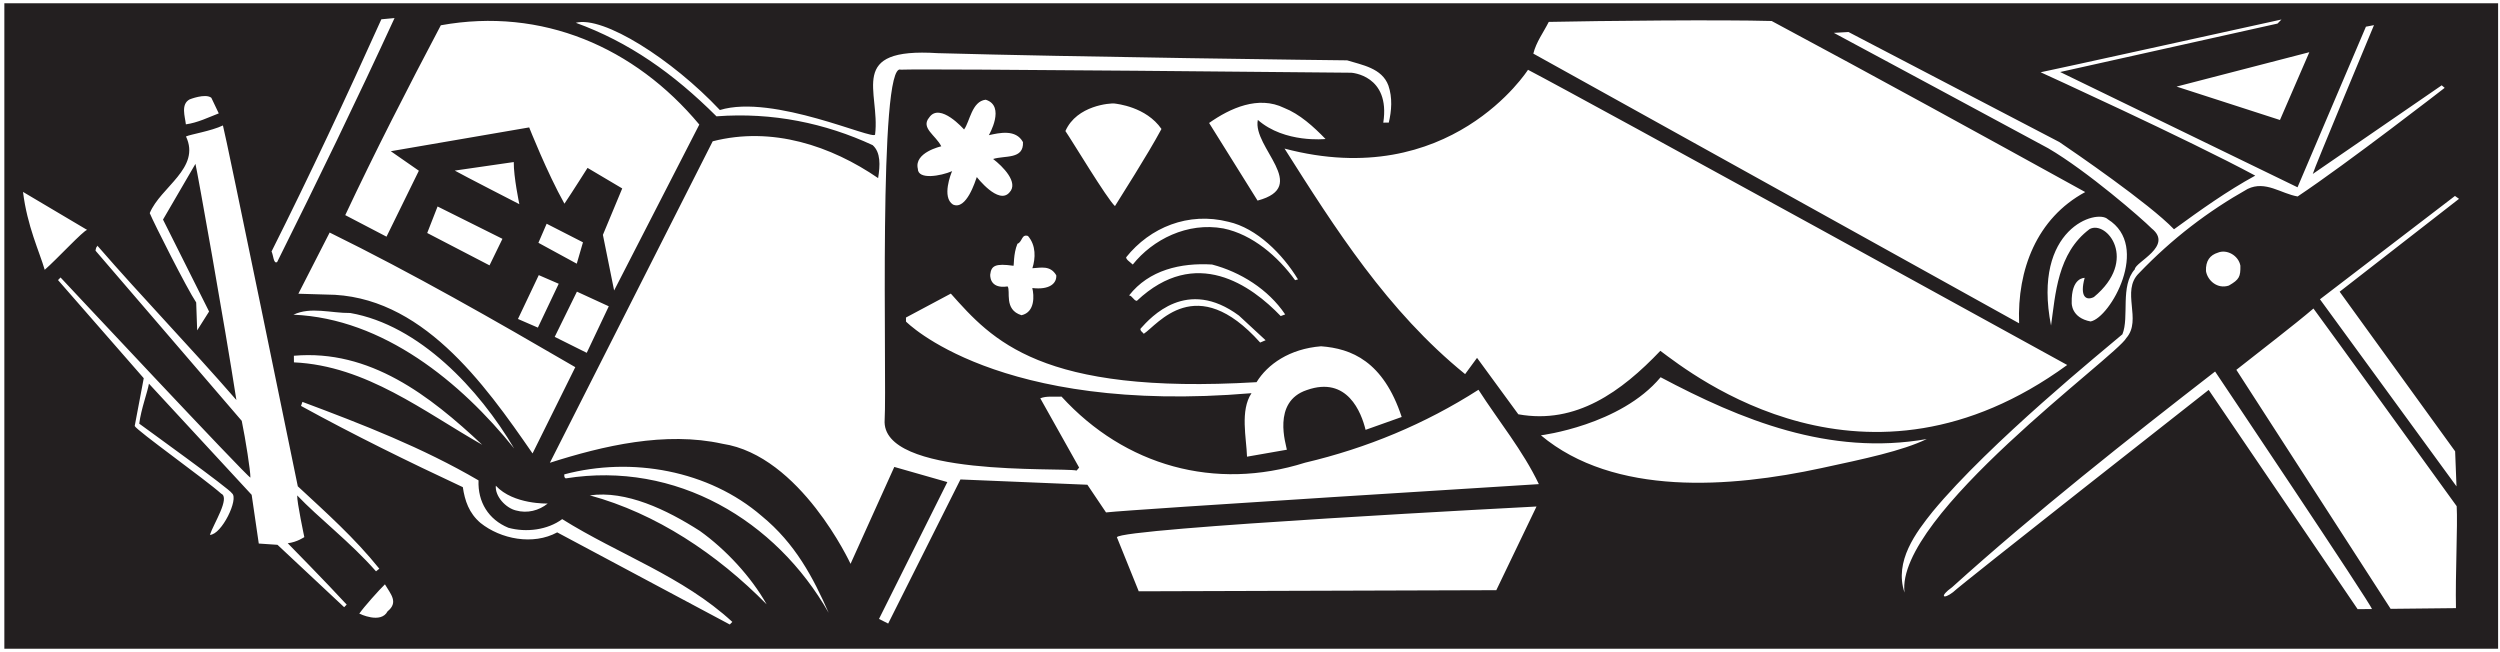 <?xml version="1.0" encoding="UTF-8"?>
<svg xmlns="http://www.w3.org/2000/svg" xmlns:xlink="http://www.w3.org/1999/xlink" width="510pt" height="133pt" viewBox="0 0 510 133" version="1.1">
<g id="surface1">
<path style=" stroke:none;fill-rule:nonzero;fill:rgb(13.73%,12.16%,12.549%);fill-opacity:1;" d="M 0.887 0.664 L 0.887 132.336 L 509.613 132.336 L 509.613 0.664 Z M 315.945 4.469 C 326.074 4.25 351.344 3.988 361.422 4.285 C 382.938 15.809 403.941 27.355 425.387 39.18 C 415.492 44.52 411.484 55.035 411.898 65.953 L 312.797 10.938 C 313.398 8.539 314.848 6.652 315.945 4.469 Z M 427.152 60.598 C 436.297 53.035 429.777 44.867 426.289 46.727 C 419.68 51.656 419.32 60.113 418.41 66.41 C 414.52 46.551 427.816 42.559 430.012 44.742 C 438.789 50.207 430.477 64.836 426.484 65.578 C 422.496 64.836 422.629 61.801 422.629 61.801 C 422.496 56.523 425.27 56.688 425.27 56.688 C 424.242 60.434 425.488 61.426 427.152 60.598 Z M 142.66 25.41 L 125.281 59.258 L 122.992 47.91 L 126.934 38.441 L 119.859 34.25 C 119.859 34.25 116.707 39.234 115.145 41.555 C 111.609 35.246 107.953 25.992 107.953 25.992 L 79.723 30.848 L 85.449 34.828 L 78.848 48.281 L 70.43 43.887 C 76.434 31.105 83.18 17.945 89.93 5.156 C 110.543 1.426 129.48 9.609 142.66 25.41 Z M 59.867 64.199 C 63.363 62.516 67.57 63.895 71.457 63.852 C 85.551 66.328 97.73 79.367 104.887 91.488 C 94.051 77.984 78.203 64.98 59.867 64.199 Z M 98.371 90.734 C 86.555 84.047 74.711 74.594 59.965 73.922 L 59.953 72.574 C 75.426 71.219 87.645 80.668 98.371 90.734 Z M 101.148 99.086 C 104.738 102.965 111.738 102.719 111.738 102.719 C 109.957 104.156 107.566 104.781 105.242 104.129 C 103.188 103.629 100.949 101.258 101.148 99.086 Z M 108.641 92.5 C 98.691 78.086 85.859 60.113 66.555 60.09 L 60.867 59.922 L 67.25 47.438 C 84.242 55.789 100.801 65.27 117.359 74.902 Z M 109.91 56.125 L 113.977 57.887 L 109.727 66.832 L 105.664 65.07 Z M 109.836 49.531 L 111.516 45.641 L 118.926 49.43 L 117.66 53.793 Z M 92.77 34.801 L 104.809 33.059 C 104.766 36.051 105.945 41.652 105.945 41.652 C 105.945 41.652 94.32 35.688 92.77 34.801 Z M 102.5 48.719 L 99.863 54.133 L 87.152 47.531 L 89.266 42.121 Z M 113.16 68.719 L 117.691 59.496 L 124.191 62.484 L 119.695 71.977 Z M 77.797 3.934 L 80.488 3.684 C 72.805 20.371 64.746 36.988 56.539 53.457 C 55.793 53.914 55.773 52.043 55.395 51.301 C 63.238 35.656 70.633 19.867 77.797 3.934 Z M 38.688 20.273 C 38.688 20.273 41.906 18.988 43.113 19.949 L 44.629 23.129 C 42.617 23.898 40.309 25.047 37.918 25.367 C 37.754 23.801 36.828 21.266 38.688 20.273 Z M 4.695 39.148 L 17.781 46.906 C 17.117 46.906 11.496 52.992 9.121 55.039 C 8.047 51.336 5.555 46.152 4.695 39.148 Z M 62.082 109.566 C 62.082 109.566 60.578 110.609 58.699 110.82 C 58.699 110.82 66.641 118.895 70.727 123.34 L 70.207 123.867 L 56.609 111.141 L 52.789 110.883 L 51.34 100.945 L 30.383 78.27 C 30.102 79.977 28.77 83.469 28.406 86.426 C 29.316 87.113 46.941 99.793 47.328 100.637 C 48.766 101.746 45.215 109.09 42.82 109.113 C 43.547 106.863 47.016 101.551 45.129 100.711 C 41.984 97.883 27.82 87.781 27.48 86.902 L 29.324 77.156 L 11.836 57.137 L 12.352 56.605 C 12.352 56.605 50.48 97.363 51.082 97.43 C 51.113 96.148 50.102 89.66 49.316 85.852 L 19.488 51.141 C 19.617 50.098 19.922 50.395 19.844 50.094 C 29.309 60.996 38.684 70.625 48.223 81.602 C 45.82 66.062 40.234 34.871 39.871 33.43 L 33.254 44.793 L 42.652 63.551 L 40.223 67.395 L 40.023 61.703 C 38.121 58.855 31.402 45.547 30.547 43.477 C 32.738 38.141 41.004 34.316 37.941 27.84 C 38.84 27.41 43.094 26.738 45.477 25.59 C 45.945 26.988 60.75 99.203 60.75 99.203 C 66.645 104.68 72.305 109.707 77.383 116.016 L 76.707 116.551 C 71.488 110.602 64.941 105.617 60.629 101.066 C 60.539 102.309 62.082 109.566 62.082 109.566 Z M 79.062 124.715 C 77.695 127.348 73.297 125.176 73.297 125.176 C 74.203 123.855 77.414 120.262 78.527 119.203 C 79.691 121.195 81.352 122.859 79.062 124.715 Z M 148.875 127.398 L 113.668 108.605 C 108.758 111.277 102.16 109.996 98.012 106.672 C 95.672 104.676 94.824 102.145 94.418 99.379 C 83.293 94.18 72.238 88.758 61.406 82.809 L 61.695 81.984 C 73.938 86.57 86.18 91.309 97.621 98 C 97.445 102.414 99.652 105.984 103.707 107.664 C 107.383 108.672 111.719 108.102 114.688 105.902 C 126.211 113.117 139.273 117.547 149.395 126.867 Z M 120.324 101.055 C 127.719 100.008 135.992 103.965 142.77 108.309 C 148.047 112.07 153.266 117.699 156.391 123.281 C 146.258 112.984 133.828 104.734 120.324 101.055 Z M 115.426 97.59 C 115.051 97.445 115.121 97.07 115.117 96.77 C 128.848 93.113 144.586 95.945 155.383 105.258 C 162.246 110.875 165.91 117.867 169.051 125.02 C 158.309 106.125 137.879 93.988 115.426 97.59 Z M 305.246 120.398 L 232.301 120.625 L 227.848 109.598 C 228.43 107.723 313.449 103.328 313.449 103.328 Z M 225.629 104.535 L 221.828 98.887 L 195.93 97.809 L 181.188 127.207 L 179.316 126.262 L 193.258 98.344 L 182.438 95.254 L 173.512 115.023 C 173.512 115.023 163.312 92.934 147.375 90.527 C 135.75 87.953 123.062 90.93 112.176 94.406 L 145.391 28.824 C 157.555 25.707 169.566 29.773 179.137 36.332 C 179.559 33.711 179.68 31.09 178.02 29.609 C 168.395 25.145 157.598 22.863 146.16 23.73 C 137.316 14.914 128.273 8.574 117.461 4.648 C 123.055 3.168 137.102 12.082 146.855 22.445 C 157.742 19.113 178.359 28.754 178.52 27.434 C 179.605 18.621 172.625 9.645 191.293 10.844 C 218.461 11.609 272.539 12.301 274.812 12.309 C 277.812 13.25 281.926 13.875 283.234 17.453 C 284.086 19.91 283.887 22.605 283.312 25.008 L 282.191 25.02 C 283.68 15.297 275.652 14.836 275.652 14.836 C 275.652 14.836 188.914 13.965 183.77 14.215 C 179.105 12.301 180.938 77.641 180.469 85.621 C 179.605 97.422 216.402 95.277 219.629 95.992 L 220.145 95.387 L 212.219 81.254 C 213.484 80.719 215.137 81 216.555 80.91 C 229.496 95.066 247.879 100.191 266.223 94.391 C 278.836 91.414 290.684 86.508 301.609 79.512 C 305.715 85.902 310.715 91.984 313.926 98.762 C 313.926 98.762 231.48 103.879 225.629 104.535 Z M 256.543 40.922 L 246.656 25.086 C 250.965 22.051 256.695 19.445 261.961 22.012 C 265.113 23.25 267.984 25.84 270.406 28.355 C 270.406 28.355 262.066 29.262 256.598 24.461 C 255.461 30.082 267.363 38.039 256.543 40.922 Z M 262.52 91.742 L 254.391 93.164 C 254.273 89.352 252.945 83.754 255.305 80.211 C 203.379 84.621 184.824 65.602 184.824 65.602 L 184.816 64.777 L 193.969 59.895 C 202.383 69.328 212.219 80.59 256.336 77.965 C 258.574 74.312 263.062 71.156 269.496 70.641 C 275.633 71.098 282.184 73.648 285.945 85.066 L 278.578 87.688 C 277.723 84.18 274.867 76.641 266.594 79.57 C 259.406 81.961 262.398 90.773 262.52 91.742 Z M 189.562 23.961 C 191.742 20.781 196.668 26.414 196.668 26.414 C 197.848 24.832 198.238 20.668 201.078 20.34 C 205.211 21.613 201.723 27.578 201.723 27.578 C 203.879 27.098 207.238 26.316 208.688 28.992 C 208.867 32.586 204.961 31.672 202.594 32.434 C 204.543 33.914 207.867 37.238 205.934 39.25 C 203.715 41.895 199.27 36.117 199.27 36.117 C 198.973 36.891 197.148 42.965 194.402 41.727 C 192.074 40.23 194.016 35.363 194.234 34.914 C 191.91 35.91 187.254 36.742 187.238 34.434 C 186.422 31.09 192.02 29.848 192.02 29.848 C 190.91 27.598 187.754 26.102 189.562 23.961 Z M 215.477 56.156 C 215.605 57.746 214.188 59.184 210.59 58.758 C 210.953 60.242 211.195 63.672 208.387 64.305 C 204.711 63.176 206.23 59.32 205.551 58.43 C 201.719 59.02 202.008 55.996 202.008 55.996 C 202.215 54.199 203.047 53.699 206.734 54.215 C 206.887 54.363 206.68 51.836 207.555 49.73 C 208.598 49.344 208.355 47.703 209.707 48.137 C 211.375 50.066 211.258 52.691 210.605 54.719 C 212.324 54.629 214.258 54.074 215.477 56.156 Z M 217.344 26.734 C 219.672 21.445 226.586 21.027 227.32 21.113 C 227.832 21.18 233.805 21.777 236.941 26.309 C 234.078 31.648 228.438 40.422 227.453 42.043 C 225.824 40.566 218.695 28.691 217.344 26.734 Z M 231.914 61.375 C 231.242 61.309 231.008 60.336 230.332 60.27 C 234.395 55.066 240.887 53.578 247.254 53.961 C 253.027 55.473 258.742 59.02 262.176 64.141 L 261.266 64.477 C 255.289 58.254 243.945 50.039 231.914 61.375 Z M 258.184 69.41 L 257.074 69.879 C 243.945 55.219 236.156 66.27 233.332 68.094 C 233.18 67.844 232.52 67.48 232.668 67.051 C 234.801 64.672 242.117 56.523 252.746 64.379 Z M 264.199 57.16 C 260.711 52.332 255.492 47.812 249.57 46.602 C 242.223 45.258 235.133 48.879 231.086 53.969 C 230.141 53.125 229.809 53.016 229.73 52.492 C 234.605 46.383 242.426 43.16 250.602 45.246 C 256.379 46.531 261.672 51.863 264.789 56.996 Z M 309.738 84.516 L 301.316 73.004 L 298.883 76.32 C 283.039 63.465 272.312 46.52 262.047 30.312 C 295.816 39.234 311.711 14.238 311.711 14.238 C 323.328 20.285 421.711 74.457 421.711 74.457 C 380.602 104.406 345.344 76.516 338.711 71.57 C 330.789 79.883 321.508 86.637 309.738 84.516 Z M 314.348 88.805 C 314.348 88.805 330.562 86.781 338.766 76.957 C 355.09 85.617 373.199 93.062 393.062 89.566 C 388 92 380.371 93.594 371.555 95.496 C 352.98 99.512 329.289 101.301 314.348 88.805 Z M 394.266 104.367 C 405.863 90.332 429.414 71.234 432.969 68.195 C 434.414 64.672 432.469 58.332 435.504 54.934 C 435.547 53.449 443.461 50.215 438.934 46.594 C 436.98 44.621 425.816 34.914 417.848 30.254 C 417.066 29.797 374.098 6.703 374.098 6.703 L 377.094 6.531 L 420.121 28.984 C 422.953 30.906 438.441 41.5 443.496 46.773 C 448.918 42.828 454.34 38.953 460.07 35.828 C 446.301 28.414 416.289 14.742 416.289 14.742 C 417.094 14.629 465.426 3.977 465.426 3.977 L 464.613 4.809 L 420.273 14.691 L 468.695 38.207 L 482.648 5.445 L 484.293 5.129 C 484.293 5.129 471.957 34.664 471.805 35.488 C 472.871 34.746 498.109 17.406 498.109 17.406 L 498.715 17.922 C 498.715 17.922 478.973 33.238 468.719 40.078 C 465.344 39.516 462.172 36.777 458.527 38.539 C 450.418 43.109 443.145 48.648 436.332 55.75 C 432.629 59.379 437.027 65.246 433.777 68.945 C 431.809 72.652 386.59 105.234 388.523 120.887 C 386.363 114.473 390.91 108.562 394.266 104.367 Z M 471.105 10.648 L 465.113 24.48 L 444.02 17.664 Z M 457.039 54.191 C 457.078 56.441 456.828 57.023 454.688 58.254 C 452.379 59.027 450.34 57.25 450.02 55.309 C 449.93 53.199 450.844 52.035 452.449 51.543 C 454.254 50.789 456.645 52.098 457.039 54.191 Z M 480.957 124.27 L 450.57 79.543 C 450.57 79.543 399.766 119.422 398.414 120.809 C 396.395 122.359 395.566 121.695 398.234 119.793 C 414.988 104.668 434.184 89.5 451.879 75.789 C 451.879 75.789 483.867 123.492 483.875 124.242 Z M 501.016 124.059 L 487.691 124.203 L 456.215 75.445 C 461.48 71.277 467.867 66.414 471.945 62.938 C 475.066 67.141 497.406 98.078 501.164 103.262 C 501.387 107.062 500.871 117.398 501.016 124.059 Z M 477.289 59.508 L 500.848 92.07 L 501.125 99.223 L 473.273 61.055 L 500.812 39.973 L 501.641 40.562 L 477.289 59.508 "/>
</g>
</svg>
